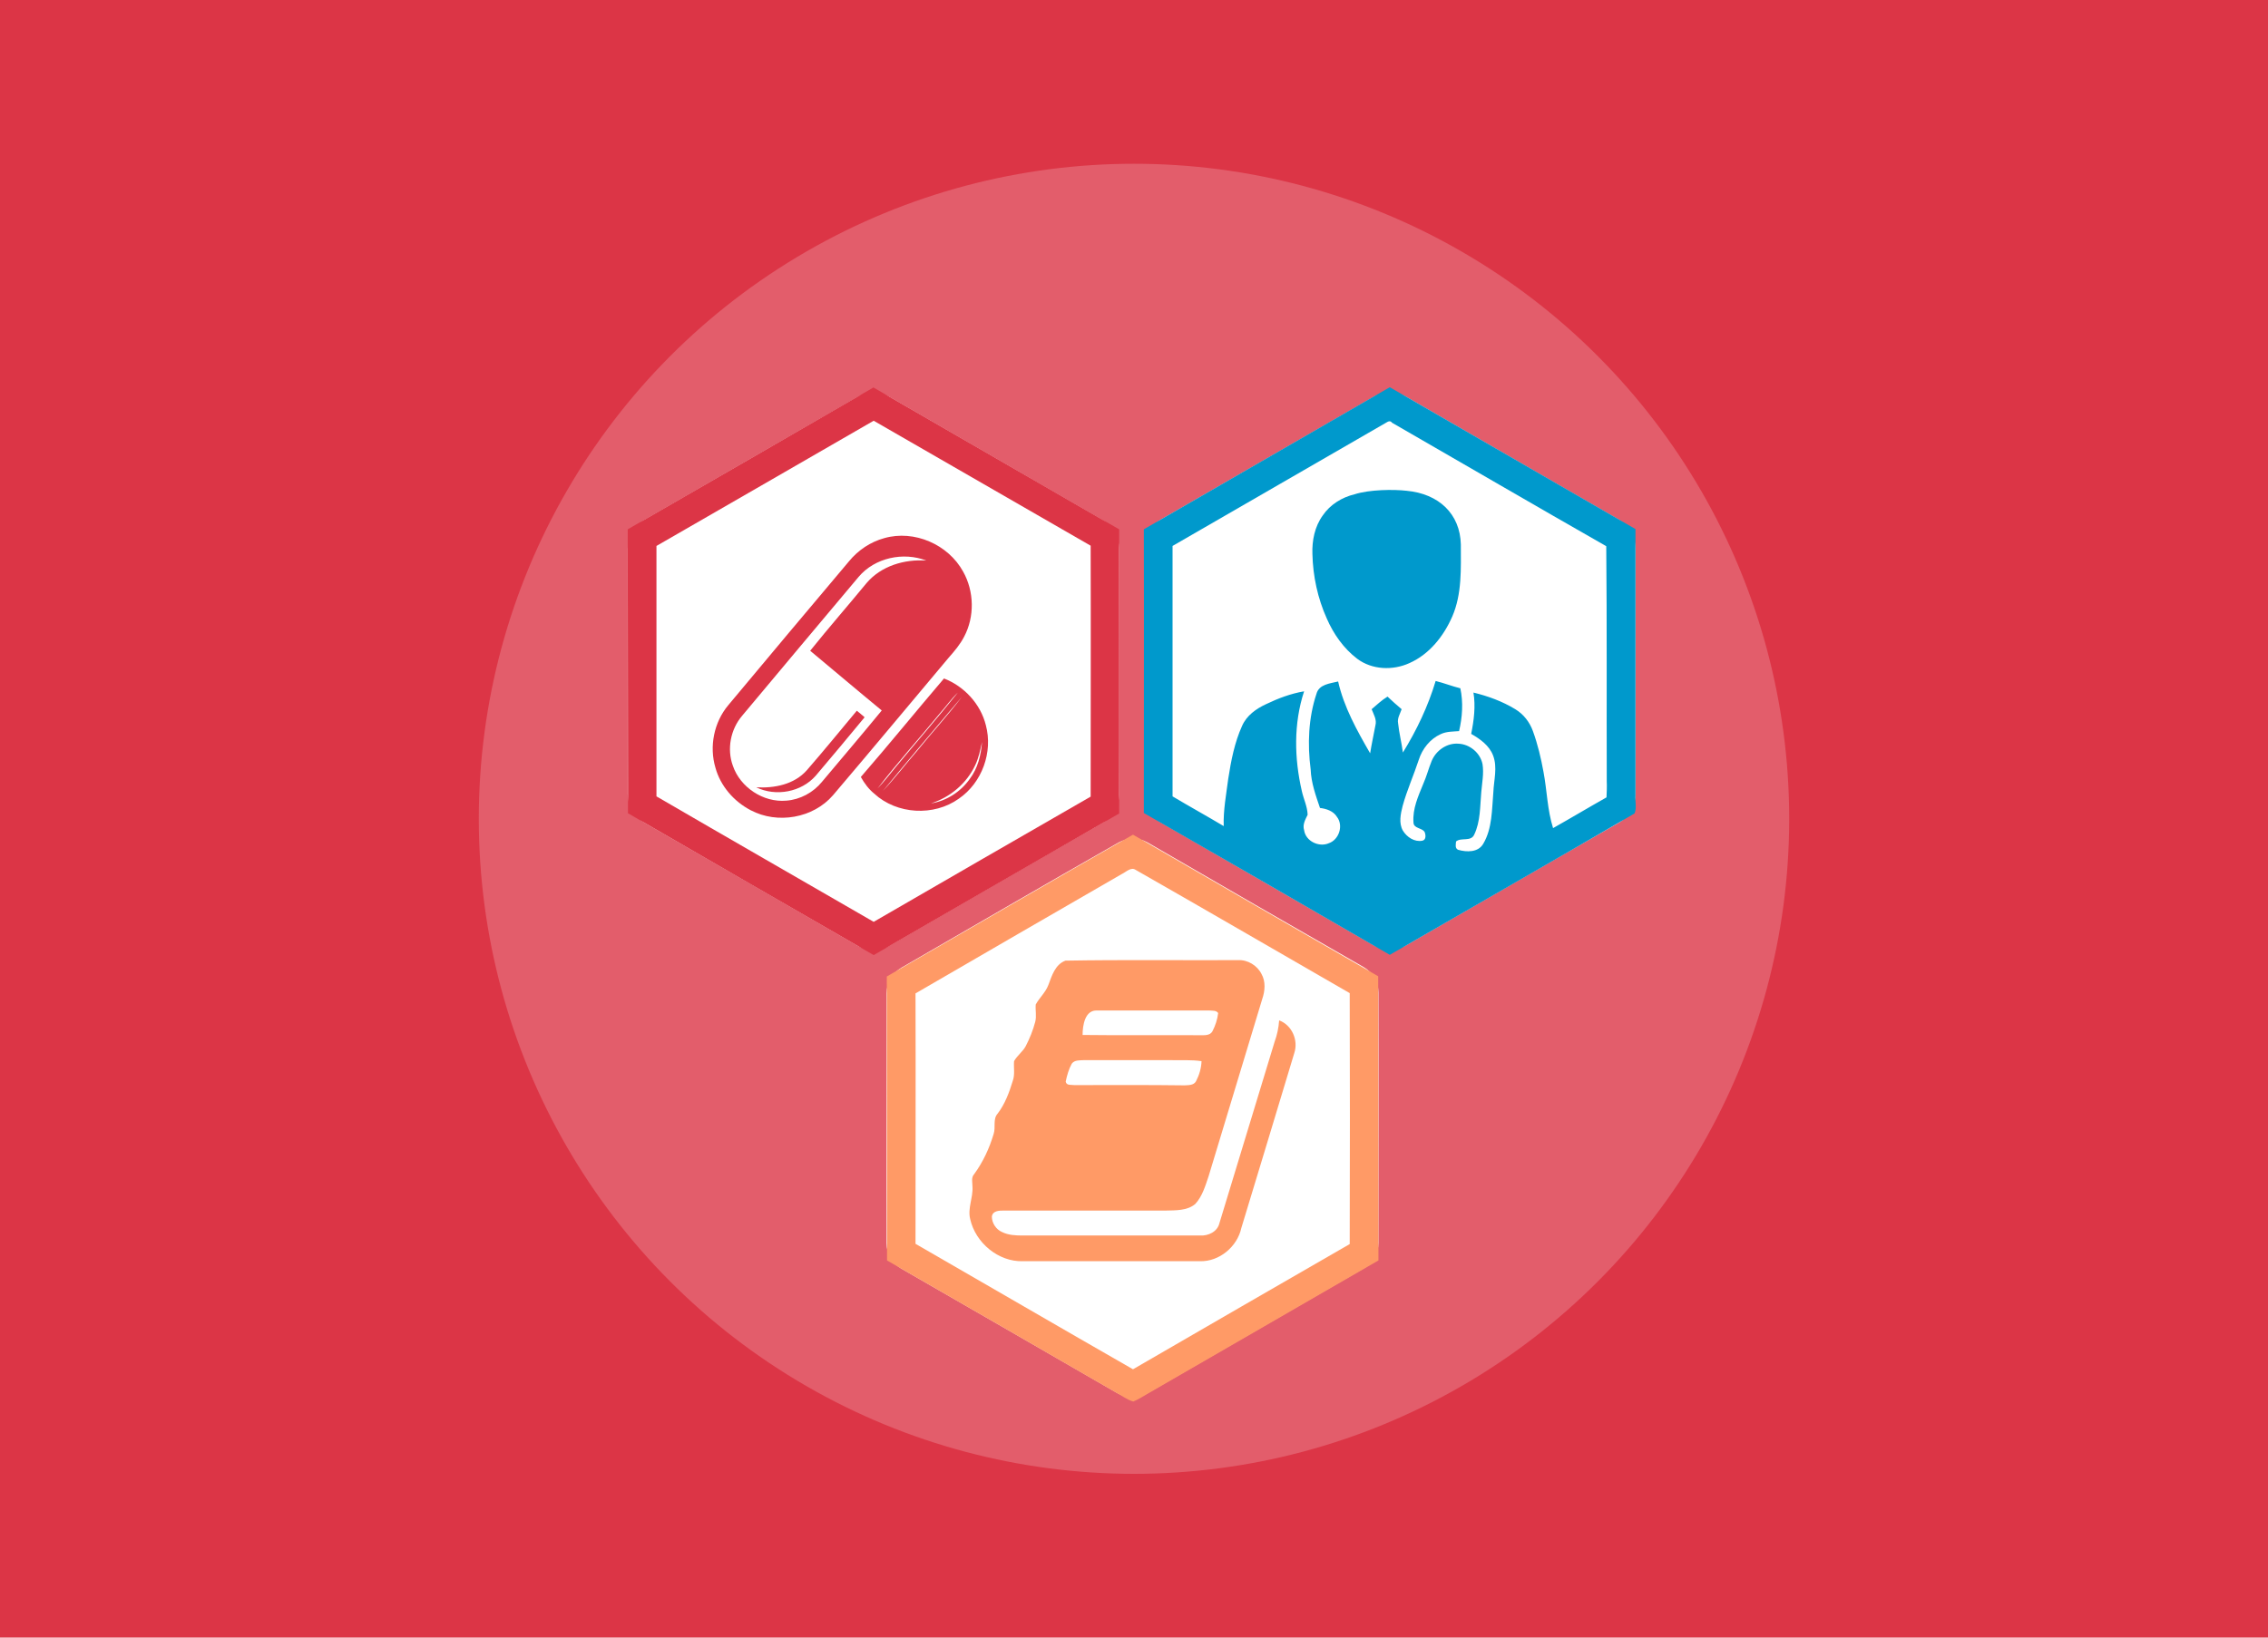 <?xml version="1.0" encoding="utf-8"?>
<!-- Generator: Adobe Illustrator 18.1.1, SVG Export Plug-In . SVG Version: 6.00 Build 0)  -->
<svg version="1.2" baseProfile="tiny" id="Layer_1" xmlns="http://www.w3.org/2000/svg" xmlns:xlink="http://www.w3.org/1999/xlink"
	 x="0px" y="0px" viewBox="0 0 900 650" xml:space="preserve">
<rect fill="#DC3546" width="900" height="650"/>
<circle fill="#E35D6B" cx="450" cy="325" r="260"/>
<g>
	<g id="pill">
		<g>
			<path fill="#FFFFFF" d="M255.8,206.3c28.1-16.2,56.1-32.4,84.2-48.6c4.1-2.4,9.2-2.4,13.3,0c28,16.2,56.1,32.4,84.1,48.6
				c4.1,2.4,6.7,6.8,6.7,11.5c0,32.5,0.1,64.9,0,97.4c0,4.8-2.6,9.2-6.7,11.5c-28.1,16.1-56.1,32.4-84.1,48.5
				c-4.1,2.4-9.2,2.4-13.3,0c-28.1-16.2-56.1-32.4-84.2-48.6c-4.1-2.4-6.7-6.8-6.7-11.5c0-32.4,0-64.9,0-97.3
				C249.1,213.1,251.7,208.7,255.8,206.3z"/>
		</g>
		<g>
			<path fill="#DC3546" d="M249.1,210.1c32.5-18.7,65-37.5,97.5-56.3c32.5,18.8,65,37.5,97.5,56.3c0,37.6,0.1,75.2,0,112.8
				c-32.5,18.7-64.9,37.5-97.4,56.2c-32.5-18.7-65-37.5-97.5-56.3C249.2,285.3,249.1,247.7,249.1,210.1z M260.5,216.7
				c0,33.1,0,66.3,0,99.4c28.7,16.7,57.5,33.2,86.2,49.8c28.7-16.6,57.4-33.2,86.1-49.7c0-33.2,0.1-66.4,0-99.6
				c-28.7-16.5-57.4-33.1-86.1-49.6C317.9,183.6,289.2,200.2,260.5,216.7z"/>
		</g>
		<g>
			<path fill="#DC3546" d="M350.9,213.6c11.9-3.4,25.4,2.5,31.3,13.3c4.4,7.8,4.6,17.9,0.4,25.8c-1.6,3.1-3.8,5.7-6.1,8.3
				c-15.3,18.2-30.5,36.5-45.9,54.6c-7.9,9.2-22.1,11.6-32.7,6c-6.7-3.5-12-9.6-14-16.9c-2.5-8.4-0.6-18,5.1-24.8
				c15.9-19.1,31.9-38.1,47.9-57.1C340.5,218.4,345.4,215.1,350.9,213.6z M340.7,229c-15.4,18.3-30.8,36.7-46.2,55.1
				c-4.6,5.4-6.1,13.2-3.7,19.8c2.9,8.6,12.1,14.7,21.2,13.9c5.5-0.4,10.7-3.2,14.2-7.5c7.9-9.4,15.9-18.8,23.7-28.3
				c-9.5-7.8-18.9-15.8-28.4-23.7c7.3-9.1,15-17.9,22.4-26.9c5.8-6.8,15-9.5,23.7-8.9C358.5,219,347.2,221.3,340.7,229z"/>
		</g>
		<g>
			<path fill="#DC3546" d="M341.6,308.4c11.2-12.9,21.9-26.1,33-39.1c8,3.1,14.5,10.1,16.6,18.5c2.9,10.7-1.5,22.9-10.7,29.2
				c-9.9,7.1-24.6,6.3-33.6-2C344.7,313.2,343,310.9,341.6,308.4z M373,283.1c-8.2,10-16.9,19.6-24.8,29.9c2.6-2.7,4.9-5.7,7.3-8.6
				c8.2-9.9,16.6-19.5,24.6-29.5C377.5,277.4,375.4,280.4,373,283.1z M381.7,276.6c-10.5,12.3-21,24.8-31.3,37.3
				c4.7-5,8.9-10.5,13.4-15.7C369.7,290.9,376.1,284,381.7,276.6z M389.7,294.5c-0.7,3.1-1.3,6.3-2.7,9.2
				c-3.4,7.3-10,12.8-17.6,15.2c6.2-1,11.8-4.6,15.4-9.7C388,305,389.3,299.7,389.7,294.5z"/>
		</g>
		<path fill="#DC3546" d="M320.1,305.8c6.8-7.8,13.3-15.8,19.9-23.7c1,0.8,2.1,1.7,3.1,2.6c-6.4,7.8-12.9,15.5-19.4,23.2
			c-5.7,6.5-15.8,8.4-23.6,4.6C307.3,312.9,315.1,311.4,320.1,305.8z"/>
	</g>
	<g id="doctor">
		<g>
			<g>
				<path fill="#FFFFFF" d="M460.7,206.2c28.1-16.2,56.1-32.4,84.2-48.6c4.1-2.4,9.2-2.4,13.3,0c28,16.2,56.1,32.4,84.1,48.6
					c4.1,2.4,6.7,6.8,6.7,11.5c0,32.5,0.1,64.9,0,97.4c0,4.8-2.6,9.2-6.7,11.5c-28.1,16.1-56.1,32.4-84.1,48.5
					c-4.1,2.4-9.2,2.4-13.3,0c-28.1-16.2-56.1-32.4-84.2-48.6c-4.1-2.4-6.7-6.8-6.7-11.5c0-32.4,0-64.9,0-97.3
					C454,213,456.6,208.6,460.7,206.2z"/>
			</g>
			<path fill="#0099CC" d="M453.9,210.1c32.5-18.8,65.1-37.6,97.6-56.4c32.5,18.8,65,37.5,97.5,56.3c0,35.3,0,70.5,0,105.8
				c-0.2,2.3,0.6,5-0.4,7.1c-32.3,18.8-64.7,37.4-97.1,56.1c-32.5-18.8-65-37.6-97.6-56.3C453.9,285.2,454,247.7,453.9,210.1z
				 M550,167.8c-28.2,16.3-56.5,32.6-84.7,48.9c0,33.1,0,66.2,0,99.4c6.7,4,13.6,7.8,20.3,11.8c-0.2-6.3,1-12.6,1.8-18.8
				c1.1-7.1,2.5-14.4,5.5-21c1.8-4.1,5.6-6.8,9.5-8.6c4.8-2.3,9.8-4.2,15.1-5.1c-4.2,12.8-3.9,26.6-0.9,39.6
				c0.7,3.2,2.2,6.1,2.3,9.4c-0.9,1.9-2.1,3.9-1.4,6.1c0.6,4.4,5.9,6.9,9.8,5.2c4.1-1.4,5.9-7.1,3.2-10.5c-1.4-2.3-4.2-3.2-6.7-3.5
				c-1.7-5-3.5-10-3.7-15.3c-1.3-10-0.9-20.4,2.3-30c1-3.8,5.4-4.1,8.6-4.9c2.3,10.2,7.5,19.5,12.7,28.5c0.6-3.7,1.4-7.4,2.1-11.1
				c0.6-2.3-0.7-4.3-1.5-6.4c2-1.7,4-3.6,6.3-5c1.8,1.7,3.7,3.4,5.6,5c-0.6,1.8-1.8,3.6-1.4,5.6c0.4,3.9,1.4,7.7,1.9,11.6
				c5.5-8.9,10-18.4,13-28.4c3.3,0.8,6.5,2.1,9.8,2.9c1.2,5.6,0.8,11.5-0.5,17c-2.4,0.2-5,0.1-7.3,1.2c-4.2,1.9-7.3,5.8-8.7,10.2
				c-2,6.1-4.7,12.1-6.4,18.3c-0.8,3.2-1.6,6.8,0.1,9.8c1.6,2.6,4.6,4.6,7.7,4c1.6-0.3,1.4-2.4,0.9-3.5c-1.1-1.7-4.4-1.3-4.4-3.8
				c-0.4-5.4,1.9-10.4,3.9-15.3c1.3-2.9,2.1-6.1,3.3-9c1.7-4.2,6.1-7.3,10.7-6.9c4.4,0.2,8.6,3.6,9.5,8.1c0.6,3.7-0.2,7.5-0.5,11.2
				c-0.5,5.6-0.3,11.6-2.8,16.8c-1.3,2.9-5.2,1-7.2,2.7c-0.1,1.2-0.5,2.7,0.8,3.3c3.4,1,8,1.1,10-2.4c3.6-6.1,3.4-13.6,4-20.5
				c0.2-4.8,1.7-9.8-0.1-14.5c-1.5-4-5.2-6.6-8.7-8.6c1.1-5.4,1.8-11,0.9-16.4c5.8,1.4,11.5,3.5,16.6,6.6c3.3,2,5.7,5.1,7,8.7
				c1.9,5.2,3.2,10.7,4.2,16.2c1.4,7.4,1.5,15,3.8,22.3c7.1-4,14.1-8.2,21.2-12.2c0.1-2.1,0.2-4.3,0.1-6.4
				c-0.1-31.1,0.1-62.2-0.2-93.3c-28.4-16.2-56.7-32.7-85-49C551.7,166.8,550.8,167.3,550,167.8z"/>
		</g>
		<path fill="#0099CC" d="M537.5,196.2c5.9-1.9,15.5-2,20.7-1.4c12.8,1.2,21.2,9.2,21.5,21.3c0,9.6,0.5,19.6-3.4,28.6
			c-3.4,7.8-9.1,15-17,18.5c-6.6,3-14.8,2.7-20.7-1.7c-5.4-4.1-9.4-9.8-12.1-16c-3.6-8-5.5-16.8-5.7-25.6
			c-0.2-5.3,0.9-10.9,4.1-15.3C527.8,200.3,532.5,197.4,537.5,196.2z"/>
	</g>
	<g id="book">
		<g>
			<path fill="#FFFFFF" d="M357.7,384.1c28.7-16.6,57.4-33.3,86.2-49.7c3.6-2,8-2,11.5,0c28.6,16.6,57.2,33.1,85.8,49.5
				c3.6,2.1,5.8,5.8,5.8,10c0.1,33.2,0,66.3,0,99.5c0,4.1-2.2,7.9-5.8,10c-28.6,16.5-57.1,33-85.7,49.5c-0.1,0.1-0.2,0.1-0.3,0.2
				c-3.6,2.1-8.1,2-11.7-0.1c-0.3-0.2-0.6-0.3-0.9-0.5c-28.3-16.3-56.6-32.7-85-49c-3.6-2.1-5.8-5.9-5.8-10c-0.1-33.1,0-66.2,0-99.3
				C351.9,390,354.1,386.2,357.7,384.1z"/>
		</g>
		<g>
			<path fill="#FF9A66" d="M351.9,387.6c32.6-18.8,65.1-37.7,97.7-56.3c32.4,18.8,64.8,37.5,97.3,56.2c0.1,37.6,0,75.2,0.1,112.8
				c-30.5,17.6-61,35.2-91.4,52.8c-2,1.1-3.8,2.4-5.9,3.2c-2.5-0.7-4.6-2.4-6.9-3.6c-30.3-17.5-60.5-35-90.8-52.4
				C351.9,462.7,352,425.1,351.9,387.6z M445.2,346.9c-27.3,15.8-54.6,31.5-81.9,47.4c0.1,33.1,0,66.2,0,99.4
				c28.8,16.6,57.5,33.3,86.3,49.8c28.7-16.6,57.3-33.2,86-49.7c0.1-33.2,0.1-66.4,0-99.6c-28.3-16.3-56.5-32.7-84.9-48.9
				C448.8,344,446.9,346.1,445.2,346.9z"/>
		</g>
		<g>
			<path fill="#FF9A66" d="M422.8,381.3c22.8-0.4,45.7-0.1,68.5-0.2c3.8-0.2,7.6,2.1,9.3,5.5c1.7,3,1.4,6.7,0.3,9.9
				c-7.1,23.5-14.2,47-21.3,70.4c-1.3,3.8-2.5,8-5.3,11c-3.2,2.7-7.8,2.5-11.7,2.6c-21.4,0-42.8,0-64.2,0c-1.8,0-4.5,0-4.8,2.4
				c0,2.6,1.7,5.1,4,6.1c2.6,1.3,5.5,1.4,8.3,1.4c23.4,0,46.9,0,70.3,0c3.3,0.2,6.9-1.5,7.7-4.9c7.3-24,14.6-48,21.9-72
				c1-2.7,1.6-5.6,1.8-8.5c5.1,1.9,7.7,7.9,6,13c-6.9,23.1-14,46.2-21,69.4c-1.6,7.4-8.7,13.4-16.4,13.2c-23.4,0-46.9,0-70.3,0
				c-9.7,0.3-18.8-7.3-20.9-16.7c-1.1-4.3,1.2-8.6,0.9-12.9c0-1.7-0.6-3.6,0.7-5c3.5-4.8,6-10.2,7.7-15.9c0.9-2.7-0.4-5.9,1.6-8.1
				c2.9-3.8,4.6-8.4,6-13c0.9-2.5,0.3-5.2,0.5-7.8c1.2-2.2,3.4-3.7,4.6-5.9c1.6-3.1,2.9-6.3,3.8-9.7c0.6-2.3,0-4.6,0.2-6.9
				c1.5-2.7,3.9-4.8,5-7.7C417.4,387.3,418.7,382.8,422.8,381.3z M429.6,410.8c15.5,0.2,31.1,0,46.6,0.1c1.7,0,3.9,0.2,4.9-1.5
				c1.2-2.3,2-4.8,2.3-7.3c-0.8-1.1-2.2-0.9-3.4-1c-14.8,0-29.7,0-44.5,0C430.5,400.7,429.6,407.1,429.6,410.8z M425.3,422.2
				c-1.2,2.2-1.9,4.7-2.4,7.1c0.3,1.7,2.2,1.2,3.4,1.4c14.6,0,29.2-0.1,43.8,0.1c1.6-0.1,3.6,0,4.5-1.6c1.3-2.5,2.1-5.2,2.2-8
				c-4-0.6-8-0.3-12-0.4c-11.6,0-23.2,0-34.8,0C428.4,420.9,426.4,420.7,425.3,422.2z"/>
		</g>
	</g>
</g>
</svg>
